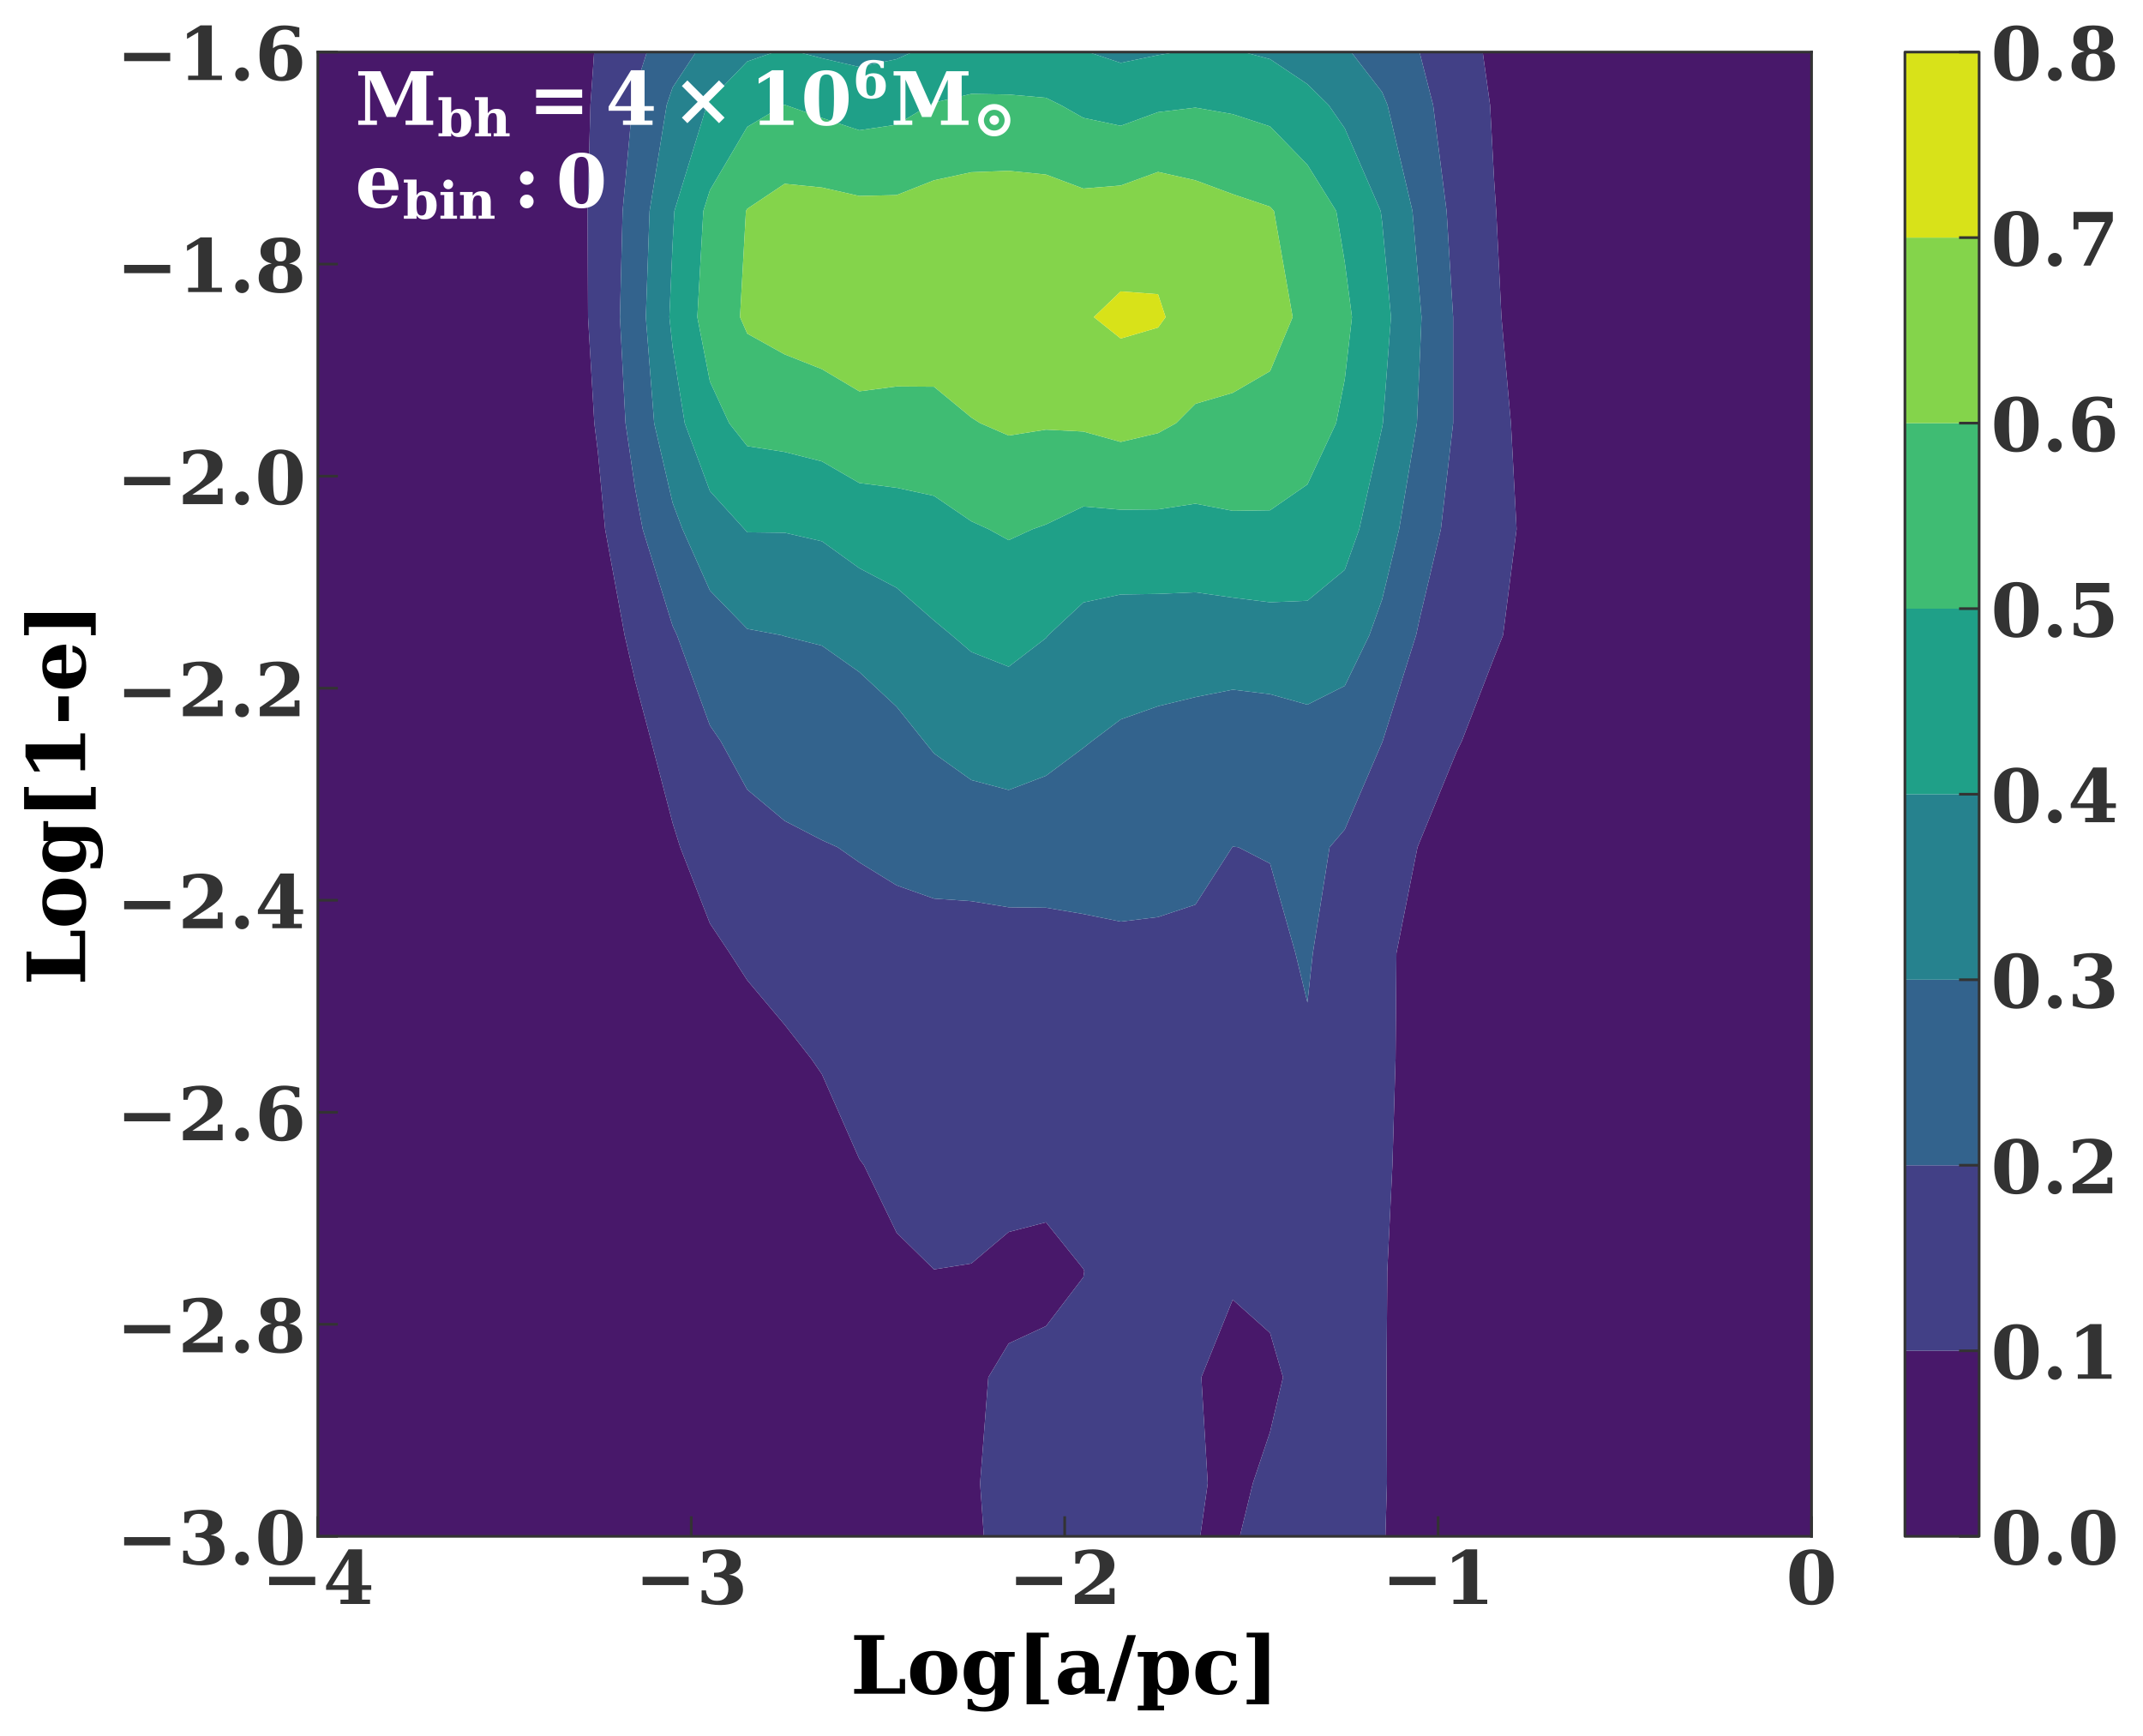 <?xml version="1.0" encoding="utf-8" standalone="no"?>
<!DOCTYPE svg PUBLIC "-//W3C//DTD SVG 1.1//EN"
  "http://www.w3.org/Graphics/SVG/1.1/DTD/svg11.dtd">
<!-- Created with matplotlib (http://matplotlib.org/) -->
<svg height="518.639pt" version="1.1" viewBox="0 0 640.426 518.639" width="640.426pt" xmlns="http://www.w3.org/2000/svg" xmlns:xlink="http://www.w3.org/1999/xlink">
 <defs>
  <style type="text/css">
*{stroke-linecap:butt;stroke-linejoin:round;}
  </style>
 </defs>
 <g id="figure_1">
  <g id="patch_1">
   <path d="M 0 518.639 
L 640.426 518.639 
L 640.426 0 
L 0 0 
z
" style="fill:#ffffff;"/>
  </g>
  <g id="axes_1">
   <g id="patch_2">
    <path d="M 94.977 459.078 
L 541.377 459.078 
L 541.377 15.558 
L 94.977 15.558 
z
" style="fill:#ffffff;"/>
   </g>
   <g id="PathCollection_1">
    <path clip-path="url(#p272e8b2c6d)" d="M 100.557 474.918 
L 111.717 474.918 
L 122.877 474.918 
L 134.037 474.918 
L 145.197 474.918 
L 156.357 474.918 
L 167.517 474.918 
L 178.677 474.918 
L 189.837 474.918 
L 200.997 474.918 
L 212.157 474.918 
L 223.317 474.918 
L 234.477 474.918 
L 245.637 474.918 
L 256.797 474.918 
L 267.957 474.918 
L 279.117 474.918 
L 290.277 474.918 
L 295.157 474.918 
L 292.903 443.238 
L 295.356 411.558 
L 301.437 401.443 
L 312.597 396.262 
L 323.757 381.632 
L 324.034 379.878 
L 323.757 379.156 
L 312.597 365.243 
L 301.437 368.144 
L 290.277 377.559 
L 279.117 379.312 
L 267.957 368.372 
L 258.192 348.198 
L 256.797 346.307 
L 245.637 321.021 
L 242.555 316.518 
L 234.477 306.201 
L 223.317 292.926 
L 218.098 284.838 
L 212.157 275.944 
L 203.266 253.158 
L 200.997 245.902 
L 194.606 221.478 
L 189.837 203.587 
L 186.666 189.798 
L 180.837 158.118 
L 178.677 135.064 
L 177.615 126.438 
L 175.733 94.758 
L 175.601 63.078 
L 176.451 31.398 
L 178.677 -0.144 
L 178.686 -0.282 
L 187.591 -31.962 
L 189.837 -37.153 
L 200.997 -48.576 
L 212.157 -55.901 
L 223.317 -63.361 
L 223.735 -63.642 
L 234.477 -73.542 
L 245.637 -79.182 
L 256.797 -80.239 
L 267.957 -79.507 
L 279.117 -76.346 
L 290.277 -70.438 
L 301.437 -66.671 
L 312.597 -69.005 
L 323.757 -71.469 
L 334.917 -66.066 
L 343.471 -63.642 
L 346.077 -63.119 
L 346.953 -63.642 
L 357.237 -73.629 
L 368.397 -80.408 
L 379.557 -72.678 
L 385.354 -63.642 
L 390.717 -58.007 
L 401.877 -49.867 
L 413.037 -47.069 
L 424.197 -40.939 
L 429.54 -31.962 
L 435.357 -19.666 
L 440.884 -0.282 
L 445.305 31.398 
L 446.517 53.958 
L 447.141 63.078 
L 448.703 94.758 
L 451.529 126.438 
L 453.225 158.118 
L 449.174 189.798 
L 446.517 196.466 
L 436.844 221.478 
L 435.357 224.479 
L 424.197 251.732 
L 423.614 253.158 
L 417.313 284.838 
L 417.054 316.518 
L 416.114 348.198 
L 414.583 379.878 
L 414.359 411.558 
L 414.487 443.238 
L 413.539 474.918 
L 424.197 474.918 
L 435.357 474.918 
L 446.517 474.918 
L 457.677 474.918 
L 468.837 474.918 
L 479.997 474.918 
L 491.157 474.918 
L 502.317 474.918 
L 513.477 474.918 
L 524.637 474.918 
L 535.797 474.918 
L 546.957 474.918 
L 558.117 474.918 
L 569.277 474.918 
L 580.437 474.918 
L 591.597 474.918 
L 591.597 443.238 
L 591.597 411.558 
L 591.597 379.878 
L 591.597 348.198 
L 591.597 316.518 
L 591.597 284.838 
L 591.597 253.158 
L 591.597 221.478 
L 591.597 189.798 
L 591.597 158.118 
L 591.597 126.438 
L 591.597 94.758 
L 591.597 63.078 
L 591.597 31.398 
L 591.597 -0.282 
L 591.597 -31.962 
L 591.597 -63.642 
L 591.597 -95.322 
L 591.597 -127.002 
L 591.597 -158.682 
L 591.597 -190.362 
L 591.597 -222.042 
L 591.597 -253.722 
L 591.597 -285.402 
L 591.597 -317.082 
L 591.597 -348.762 
L 591.597 -380.442 
L 591.597 -412.122 
L 591.597 -443.802 
L 591.597 -475.482 
L 580.437 -475.482 
L 569.277 -475.482 
L 558.117 -475.482 
L 546.957 -475.482 
L 535.797 -475.482 
L 524.637 -475.482 
L 513.477 -475.482 
L 502.317 -475.482 
L 491.157 -475.482 
L 479.997 -475.482 
L 468.837 -475.482 
L 457.677 -475.482 
L 446.517 -475.482 
L 435.357 -475.482 
L 424.197 -475.482 
L 413.037 -475.482 
L 401.877 -475.482 
L 390.717 -475.482 
L 379.557 -475.482 
L 368.397 -475.482 
L 357.237 -475.482 
L 346.077 -475.482 
L 334.917 -475.482 
L 323.757 -475.482 
L 312.597 -475.482 
L 301.437 -475.482 
L 290.277 -475.482 
L 279.117 -475.482 
L 267.957 -475.482 
L 256.797 -475.482 
L 245.637 -475.482 
L 234.477 -475.482 
L 223.317 -475.482 
L 212.157 -475.482 
L 200.997 -475.482 
L 189.837 -475.482 
L 178.677 -475.482 
L 167.517 -475.482 
L 156.357 -475.482 
L 145.197 -475.482 
L 134.037 -475.482 
L 122.877 -475.482 
L 111.717 -475.482 
L 100.557 -475.482 
L 89.397 -475.482 
L 89.397 -443.802 
L 89.397 -412.122 
L 89.397 -380.442 
L 89.397 -348.762 
L 89.397 -317.082 
L 89.397 -285.402 
L 89.397 -253.722 
L 89.397 -222.042 
L 89.397 -190.362 
L 89.397 -158.682 
L 89.397 -127.002 
L 89.397 -95.322 
L 89.397 -63.642 
L 89.397 -31.962 
L 89.397 -0.282 
L 89.397 31.398 
L 89.397 63.078 
L 89.397 94.758 
L 89.397 126.438 
L 89.397 158.118 
L 89.397 189.798 
L 89.397 221.478 
L 89.397 253.158 
L 89.397 284.838 
L 89.397 316.518 
L 89.397 348.198 
L 89.397 379.878 
L 89.397 411.558 
L 89.397 443.238 
L 89.397 474.918 
z
" style="fill:#48186a;"/>
    <path clip-path="url(#p272e8b2c6d)" d="M 357.237 474.918 
L 360.233 474.918 
L 368.397 467.757 
L 374.401 443.238 
L 379.557 427.853 
L 383.42 411.558 
L 379.557 398.32 
L 368.397 388.358 
L 359.018 411.558 
L 360.93 443.238 
L 357.237 469.277 
L 356.431 474.918 
z
" style="fill:#48186a;"/>
   </g>
   <g id="PathCollection_2">
    <path clip-path="url(#p272e8b2c6d)" d="M 301.437 474.918 
L 312.597 474.918 
L 323.757 474.918 
L 334.917 474.918 
L 346.077 474.918 
L 356.431 474.918 
L 357.237 469.277 
L 360.93 443.238 
L 359.018 411.558 
L 368.397 388.358 
L 379.557 398.32 
L 383.42 411.558 
L 379.557 427.853 
L 374.401 443.238 
L 368.397 467.757 
L 360.233 474.918 
L 368.397 474.918 
L 379.557 474.918 
L 390.717 474.918 
L 401.877 474.918 
L 413.037 474.918 
L 413.539 474.918 
L 414.487 443.238 
L 414.359 411.558 
L 414.583 379.878 
L 416.114 348.198 
L 417.054 316.518 
L 417.313 284.838 
L 423.614 253.158 
L 424.197 251.732 
L 435.357 224.479 
L 436.844 221.478 
L 446.517 196.466 
L 449.174 189.798 
L 453.225 158.118 
L 451.529 126.438 
L 448.703 94.758 
L 447.141 63.078 
L 446.517 53.958 
L 445.305 31.398 
L 440.884 -0.282 
L 435.357 -19.666 
L 429.54 -31.962 
L 424.197 -40.939 
L 413.037 -47.069 
L 401.877 -49.867 
L 390.717 -58.007 
L 385.354 -63.642 
L 379.557 -72.678 
L 368.397 -80.408 
L 357.237 -73.629 
L 346.953 -63.642 
L 346.077 -63.119 
L 343.471 -63.642 
L 334.917 -66.066 
L 323.757 -71.469 
L 312.597 -69.005 
L 301.437 -66.671 
L 290.277 -70.438 
L 279.117 -76.346 
L 267.957 -79.507 
L 256.797 -80.239 
L 245.637 -79.182 
L 234.477 -73.542 
L 223.735 -63.642 
L 223.317 -63.361 
L 212.157 -55.901 
L 200.997 -48.576 
L 189.837 -37.153 
L 187.591 -31.962 
L 178.686 -0.282 
L 178.677 -0.144 
L 176.451 31.398 
L 175.601 63.078 
L 175.733 94.758 
L 177.615 126.438 
L 178.677 135.064 
L 180.837 158.118 
L 186.666 189.798 
L 189.837 203.587 
L 194.606 221.478 
L 200.997 245.902 
L 203.266 253.158 
L 212.157 275.944 
L 218.098 284.838 
L 223.317 292.926 
L 234.477 306.201 
L 242.555 316.518 
L 245.637 321.021 
L 256.797 346.307 
L 258.192 348.198 
L 267.957 368.372 
L 279.117 379.312 
L 290.277 377.559 
L 301.437 368.144 
L 312.597 365.243 
L 323.757 379.156 
L 324.034 379.878 
L 323.757 381.632 
L 312.597 396.262 
L 301.437 401.443 
L 295.356 411.558 
L 292.903 443.238 
L 295.157 474.918 
z
M 387.144 284.838 
L 379.557 258.046 
L 370.048 253.158 
L 368.397 252.989 
L 368.243 253.158 
L 357.237 270.323 
L 346.077 274.032 
L 334.917 275.394 
L 323.757 273.121 
L 312.597 271.24 
L 301.437 271.111 
L 290.277 269.281 
L 279.117 268.515 
L 267.957 264.564 
L 256.797 257.691 
L 250.313 253.158 
L 245.637 251.053 
L 234.477 245.281 
L 223.317 235.953 
L 215.382 221.478 
L 212.157 216.791 
L 202.311 189.798 
L 200.997 187.018 
L 192.072 158.118 
L 189.837 146.225 
L 186.936 126.438 
L 185.266 94.758 
L 186.066 63.078 
L 188.985 31.398 
L 189.837 26.508 
L 198.365 -0.282 
L 200.997 -4.676 
L 212.157 -15.4 
L 223.317 -23.747 
L 234.477 -27.878 
L 245.637 -28.16 
L 256.797 -29.207 
L 267.957 -31.422 
L 279.117 -31.878 
L 281.589 -31.962 
L 290.277 -32.389 
L 301.437 -32.341 
L 312.597 -32.385 
L 323.757 -32.808 
L 325.71 -31.962 
L 334.917 -28.823 
L 346.077 -26.118 
L 357.237 -28.964 
L 368.397 -30.895 
L 379.557 -26.339 
L 390.717 -19.887 
L 401.877 -13.654 
L 413.037 -5.21 
L 416.539 -0.282 
L 424.197 15.495 
L 428.28 31.398 
L 432.309 63.078 
L 434.259 94.758 
L 434.263 126.438 
L 430.604 158.118 
L 424.197 185.151 
L 423.19 189.798 
L 413.198 221.478 
L 413.037 221.883 
L 401.877 247.861 
L 397.345 253.158 
L 392.327 284.838 
L 390.717 299.568 
z
" style="fill:#424086;"/>
   </g>
   <g id="PathCollection_3">
    <path clip-path="url(#p272e8b2c6d)" d="M 390.717 299.568 
L 392.327 284.838 
L 397.345 253.158 
L 401.877 247.861 
L 413.037 221.883 
L 413.198 221.478 
L 423.19 189.798 
L 424.197 185.151 
L 430.604 158.118 
L 434.263 126.438 
L 434.259 94.758 
L 432.309 63.078 
L 428.28 31.398 
L 424.197 15.495 
L 416.539 -0.282 
L 413.037 -5.21 
L 401.877 -13.654 
L 390.717 -19.887 
L 379.557 -26.339 
L 368.397 -30.895 
L 357.237 -28.964 
L 346.077 -26.118 
L 334.917 -28.823 
L 325.71 -31.962 
L 323.757 -32.808 
L 312.597 -32.385 
L 301.437 -32.341 
L 290.277 -32.389 
L 281.589 -31.962 
L 279.117 -31.878 
L 267.957 -31.422 
L 256.797 -29.207 
L 245.637 -28.16 
L 234.477 -27.878 
L 223.317 -23.747 
L 212.157 -15.4 
L 200.997 -4.676 
L 198.365 -0.282 
L 189.837 26.508 
L 188.985 31.398 
L 186.066 63.078 
L 185.266 94.758 
L 186.936 126.438 
L 189.837 146.225 
L 192.072 158.118 
L 200.997 187.018 
L 202.311 189.798 
L 212.157 216.791 
L 215.382 221.478 
L 223.317 235.953 
L 234.477 245.281 
L 245.637 251.053 
L 250.313 253.158 
L 256.797 257.691 
L 267.957 264.564 
L 279.117 268.515 
L 290.277 269.281 
L 301.437 271.111 
L 312.597 271.24 
L 323.757 273.121 
L 334.917 275.394 
L 346.077 274.032 
L 357.237 270.323 
L 368.243 253.158 
L 368.397 252.989 
L 370.048 253.158 
L 379.557 258.046 
L 387.144 284.838 
z
M 276.181 221.478 
L 267.957 211.186 
L 256.797 200.816 
L 245.637 192.94 
L 234.477 190.131 
L 233.462 189.798 
L 223.317 187.914 
L 212.157 176.457 
L 203.971 158.118 
L 200.997 150.209 
L 195.501 126.438 
L 193.003 94.758 
L 194.128 63.078 
L 199.233 31.398 
L 200.997 26.148 
L 212.157 9.249 
L 223.317 0.621 
L 226.669 -0.282 
L 234.477 -3.206 
L 243.3 -0.282 
L 245.637 0.257 
L 256.797 1.565 
L 263.875 -0.282 
L 267.957 -1.982 
L 279.117 -7.186 
L 290.277 -9.396 
L 301.437 -9.591 
L 312.597 -9.267 
L 323.757 -6.309 
L 334.917 -0.639 
L 346.077 -0.535 
L 357.237 -3.877 
L 368.397 -5.463 
L 379.557 -1.269 
L 381.003 -0.282 
L 390.717 5.042 
L 401.877 13.073 
L 413.037 27.524 
L 414.658 31.398 
L 422.106 63.078 
L 424.197 87.601 
L 424.812 94.758 
L 424.197 109.524 
L 423.439 126.438 
L 418.125 158.118 
L 413.037 179.122 
L 409.225 189.798 
L 401.877 204.942 
L 390.717 210.562 
L 379.557 207.433 
L 368.397 206.079 
L 357.237 208.305 
L 346.077 211.021 
L 334.917 214.972 
L 326.295 221.478 
L 323.757 223.48 
L 312.597 231.806 
L 301.437 236.061 
L 290.277 233.091 
L 279.117 225.127 
z
" style="fill:#33638d;"/>
   </g>
   <g id="PathCollection_4">
    <path clip-path="url(#p272e8b2c6d)" d="M 279.117 225.127 
L 290.277 233.091 
L 301.437 236.061 
L 312.597 231.806 
L 323.757 223.48 
L 326.295 221.478 
L 334.917 214.972 
L 346.077 211.021 
L 357.237 208.305 
L 368.397 206.079 
L 379.557 207.433 
L 390.717 210.562 
L 401.877 204.942 
L 409.225 189.798 
L 413.037 179.122 
L 418.125 158.118 
L 423.439 126.438 
L 424.197 109.524 
L 424.812 94.758 
L 424.197 87.601 
L 422.106 63.078 
L 414.658 31.398 
L 413.037 27.524 
L 401.877 13.073 
L 390.717 5.042 
L 381.003 -0.282 
L 379.557 -1.269 
L 368.397 -5.463 
L 357.237 -3.877 
L 346.077 -0.535 
L 334.917 -0.639 
L 323.757 -6.309 
L 312.597 -9.267 
L 301.437 -9.591 
L 290.277 -9.396 
L 279.117 -7.186 
L 267.957 -1.982 
L 263.875 -0.282 
L 256.797 1.565 
L 245.637 0.257 
L 243.3 -0.282 
L 234.477 -3.206 
L 226.669 -0.282 
L 223.317 0.621 
L 212.157 9.249 
L 200.997 26.148 
L 199.233 31.398 
L 194.128 63.078 
L 193.003 94.758 
L 195.501 126.438 
L 200.997 150.209 
L 203.971 158.118 
L 212.157 176.457 
L 223.317 187.914 
L 233.462 189.798 
L 234.477 190.131 
L 245.637 192.94 
L 256.797 200.816 
L 267.957 211.186 
L 276.181 221.478 
z
M 284.405 189.798 
L 279.117 185.415 
L 267.957 175.642 
L 256.797 169.781 
L 245.637 161.745 
L 234.477 159.192 
L 223.317 159.058 
L 222.479 158.118 
L 212.157 146.751 
L 204.632 126.438 
L 200.997 103.725 
L 200.037 94.758 
L 200.997 72.945 
L 201.532 63.078 
L 211.254 31.398 
L 212.157 29.897 
L 223.317 18.369 
L 234.477 14.523 
L 245.637 17.408 
L 256.797 20.013 
L 267.957 17.667 
L 279.117 12.675 
L 290.277 10.354 
L 301.437 10.288 
L 312.597 10.886 
L 323.757 15.077 
L 334.917 18.792 
L 346.077 16.474 
L 357.237 14.618 
L 368.397 14.713 
L 379.557 17.671 
L 390.717 25.149 
L 397.054 31.398 
L 401.877 38.346 
L 412.614 63.078 
L 413.037 66.317 
L 415.69 94.758 
L 413.269 126.438 
L 413.037 127.742 
L 406.211 158.118 
L 401.877 170.289 
L 390.717 179.51 
L 379.557 179.973 
L 368.397 178.574 
L 357.237 176.985 
L 346.077 177.472 
L 334.917 177.637 
L 323.757 180.027 
L 313.278 189.798 
L 312.597 190.663 
L 301.437 199.218 
L 290.277 194.825 
z
" style="fill:#26828e;"/>
   </g>
   <g id="PathCollection_5">
    <path clip-path="url(#p272e8b2c6d)" d="M 290.277 194.825 
L 301.437 199.218 
L 312.597 190.663 
L 313.278 189.798 
L 323.757 180.027 
L 334.917 177.637 
L 346.077 177.472 
L 357.237 176.985 
L 368.397 178.574 
L 379.557 179.973 
L 390.717 179.51 
L 401.877 170.289 
L 406.211 158.118 
L 413.037 127.742 
L 413.269 126.438 
L 415.69 94.758 
L 413.037 66.317 
L 412.614 63.078 
L 401.877 38.346 
L 397.054 31.398 
L 390.717 25.149 
L 379.557 17.671 
L 368.397 14.713 
L 357.237 14.618 
L 346.077 16.474 
L 334.917 18.792 
L 323.757 15.077 
L 312.597 10.886 
L 301.437 10.288 
L 290.277 10.354 
L 279.117 12.675 
L 267.957 17.667 
L 256.797 20.013 
L 245.637 17.408 
L 234.477 14.523 
L 223.317 18.369 
L 212.157 29.897 
L 211.254 31.398 
L 201.532 63.078 
L 200.997 72.945 
L 200.037 94.758 
L 200.997 103.725 
L 204.632 126.438 
L 212.157 146.751 
L 222.479 158.118 
L 223.317 159.058 
L 234.477 159.192 
L 245.637 161.745 
L 256.797 169.781 
L 267.957 175.642 
L 279.117 185.415 
L 284.405 189.798 
z
M 295.436 158.118 
L 290.277 155.772 
L 279.117 148.164 
L 267.957 145.752 
L 256.797 144.323 
L 245.637 137.876 
L 234.477 135.049 
L 223.317 133.307 
L 217.899 126.438 
L 212.157 114.004 
L 208.394 94.758 
L 210.188 63.078 
L 212.157 56.837 
L 223.317 37.907 
L 234.284 31.398 
L 234.477 31.319 
L 234.754 31.398 
L 245.637 35.232 
L 256.797 38.918 
L 267.957 37.268 
L 277.689 31.398 
L 279.117 30.661 
L 290.277 28.052 
L 301.437 28.244 
L 312.597 29.226 
L 317.01 31.398 
L 323.757 35.224 
L 334.917 37.597 
L 346.077 33.509 
L 357.237 32.161 
L 368.397 34.121 
L 379.557 37.77 
L 390.717 49.244 
L 399.332 63.078 
L 401.877 78.349 
L 404.033 94.758 
L 401.877 113.352 
L 399.295 126.438 
L 390.717 144.746 
L 379.557 152.477 
L 368.397 152.637 
L 357.237 150.503 
L 346.077 152.206 
L 334.917 152.307 
L 323.757 151.351 
L 312.597 156.701 
L 308.597 158.118 
L 301.437 161.407 
z
" style="fill:#1fa088;"/>
   </g>
   <g id="PathCollection_6">
    <path clip-path="url(#p272e8b2c6d)" d="M 301.437 161.407 
L 308.597 158.118 
L 312.597 156.701 
L 323.757 151.351 
L 334.917 152.307 
L 346.077 152.206 
L 357.237 150.503 
L 368.397 152.637 
L 379.557 152.477 
L 390.717 144.746 
L 399.295 126.438 
L 401.877 113.352 
L 404.033 94.758 
L 401.877 78.349 
L 399.332 63.078 
L 390.717 49.244 
L 379.557 37.77 
L 368.397 34.121 
L 357.237 32.161 
L 346.077 33.509 
L 334.917 37.597 
L 323.757 35.224 
L 317.01 31.398 
L 312.597 29.226 
L 301.437 28.244 
L 290.277 28.052 
L 279.117 30.661 
L 277.689 31.398 
L 267.957 37.268 
L 256.797 38.918 
L 245.637 35.232 
L 234.754 31.398 
L 234.477 31.319 
L 234.284 31.398 
L 223.317 37.907 
L 212.157 56.837 
L 210.188 63.078 
L 208.394 94.758 
L 212.157 114.004 
L 217.899 126.438 
L 223.317 133.307 
L 234.477 135.049 
L 245.637 137.876 
L 256.797 144.323 
L 267.957 145.752 
L 279.117 148.164 
L 290.277 155.772 
L 295.436 158.118 
z
M 292.899 126.438 
L 290.277 124.757 
L 279.117 115.559 
L 267.957 115.481 
L 256.797 116.932 
L 245.637 110.307 
L 234.477 105.892 
L 223.317 99.686 
L 221.153 94.758 
L 222.925 63.078 
L 223.317 62.39 
L 234.477 54.924 
L 245.637 56.032 
L 256.797 58.561 
L 267.957 58.294 
L 279.117 53.878 
L 290.277 51.466 
L 301.437 51.043 
L 312.597 52.165 
L 323.757 56.349 
L 334.917 55.434 
L 346.077 51.374 
L 357.237 53.88 
L 368.397 58.017 
L 379.557 61.772 
L 380.725 63.078 
L 386.305 94.758 
L 379.557 110.905 
L 368.397 117.387 
L 357.237 120.658 
L 351.483 126.438 
L 346.077 129.425 
L 334.917 132.058 
L 323.757 128.951 
L 312.597 128.384 
L 301.437 130.153 
z
" style="fill:#3fbc73;"/>
   </g>
   <g id="PathCollection_7">
    <path clip-path="url(#p272e8b2c6d)" d="M 301.437 130.153 
L 312.597 128.384 
L 323.757 128.951 
L 334.917 132.058 
L 346.077 129.425 
L 351.483 126.438 
L 357.237 120.658 
L 368.397 117.387 
L 379.557 110.905 
L 386.305 94.758 
L 380.725 63.078 
L 379.557 61.772 
L 368.397 58.017 
L 357.237 53.88 
L 346.077 51.374 
L 334.917 55.434 
L 323.757 56.349 
L 312.597 52.165 
L 301.437 51.043 
L 290.277 51.466 
L 279.117 53.878 
L 267.957 58.294 
L 256.797 58.561 
L 245.637 56.032 
L 234.477 54.924 
L 223.317 62.39 
L 222.925 63.078 
L 221.153 94.758 
L 223.317 99.686 
L 234.477 105.892 
L 245.637 110.307 
L 256.797 116.932 
L 267.957 115.481 
L 279.117 115.559 
L 290.277 124.757 
L 292.899 126.438 
z
M 326.892 94.758 
L 334.917 87.073 
L 346.077 87.915 
L 348.336 94.758 
L 346.077 97.881 
L 334.917 101.162 
z
" style="fill:#84d44b;"/>
   </g>
   <g id="PathCollection_8">
    <path clip-path="url(#p272e8b2c6d)" d="M 334.917 101.162 
L 346.077 97.881 
L 348.336 94.758 
L 346.077 87.915 
L 334.917 87.073 
L 326.892 94.758 
z
" style="fill:#d8e219;"/>
   </g>
   <g id="matplotlib.axis_1">
    <g id="xtick_1">
     <g id="line2d_1">
      <defs>
       <path d="M 0 0 
L 0 -6 
" id="mabe42ffa68" style="stroke:#333333;stroke-width:0.8;"/>
      </defs>
      <g>
       <use style="fill:#333333;stroke:#333333;stroke-width:0.8;" x="94.977" xlink:href="#mabe42ffa68" y="459.078"/>
      </g>
     </g>
     <g id="text_1">
      <!-- −4 -->
      <defs>
       <path d="M 10.594 36.922 
L 73.188 36.922 
L 73.188 25.688 
L 10.594 25.688 
z
" id="DejaVuSerif-Bold-2212"/>
       <path d="M 63.812 0 
L 23.688 0 
L 23.688 5.906 
L 34.516 5.906 
L 34.516 19.188 
L 4.109 19.188 
L 4.109 24.812 
L 34.625 74.219 
L 52.984 74.219 
L 52.984 25.484 
L 65.484 25.484 
L 65.484 19.188 
L 52.984 19.188 
L 52.984 5.906 
L 63.812 5.906 
z
M 34.516 25.484 
L 34.516 60.891 
L 12.797 25.484 
z
" id="DejaVuSerif-Bold-34"/>
      </defs>
      <g style="fill:#333333;" transform="translate(78.106 479.295)scale(0.22 -0.22)">
       <use xlink:href="#DejaVuSerif-Bold-2212"/>
       <use x="83.789" xlink:href="#DejaVuSerif-Bold-34"/>
      </g>
     </g>
    </g>
    <g id="xtick_2">
     <g id="line2d_2">
      <g>
       <use style="fill:#333333;stroke:#333333;stroke-width:0.8;" x="206.577" xlink:href="#mabe42ffa68" y="459.078"/>
      </g>
     </g>
     <g id="text_2">
      <!-- −3 -->
      <defs>
       <path d="M 8.594 70.797 
Q 15.047 72.516 21.094 73.359 
Q 27.156 74.219 32.906 74.219 
Q 46.094 74.219 53.141 69.5 
Q 60.203 64.797 60.203 56 
Q 60.203 49.422 56.141 45.312 
Q 52.094 41.219 44.281 39.797 
Q 53.812 38.281 58.5 33.297 
Q 63.188 28.328 63.188 19.672 
Q 63.188 9.469 55.094 4.016 
Q 47.016 -1.422 31.688 -1.422 
Q 25.922 -1.422 19.797 -0.438 
Q 13.672 0.531 6.984 2.484 
L 6.984 18.5 
L 12.891 18.5 
Q 13.422 11.578 17.234 7.938 
Q 21.047 4.297 27.781 4.297 
Q 35.203 4.297 39.25 8.422 
Q 43.312 12.547 43.312 20.125 
Q 43.312 28.031 39.078 32.328 
Q 34.859 36.625 27.094 36.625 
L 23.875 36.625 
L 23.875 42.484 
L 26.422 42.484 
Q 33.594 42.484 37.203 45.797 
Q 40.828 49.125 40.828 55.719 
Q 40.828 61.922 37.422 65.203 
Q 34.031 68.5 27.688 68.5 
Q 21.922 68.5 18.547 65.344 
Q 15.188 62.203 14.5 56.203 
L 8.594 56.203 
z
" id="DejaVuSerif-Bold-33"/>
      </defs>
      <g style="fill:#333333;" transform="translate(189.706 479.295)scale(0.22 -0.22)">
       <use xlink:href="#DejaVuSerif-Bold-2212"/>
       <use x="83.789" xlink:href="#DejaVuSerif-Bold-33"/>
      </g>
     </g>
    </g>
    <g id="xtick_3">
     <g id="line2d_3">
      <g>
       <use style="fill:#333333;stroke:#333333;stroke-width:0.8;" x="318.177" xlink:href="#mabe42ffa68" y="459.078"/>
      </g>
     </g>
     <g id="text_3">
      <!-- −2 -->
      <defs>
       <path d="M 13.188 54.891 
L 7.328 54.891 
L 7.328 70.609 
Q 13.281 72.406 19.109 73.312 
Q 24.953 74.219 30.906 74.219 
Q 44.828 74.219 52.609 68.531 
Q 60.406 62.844 60.406 52.688 
Q 60.406 45.453 56.109 39.719 
Q 51.812 33.984 39.703 26.125 
L 19.391 12.797 
L 53.906 12.797 
L 53.906 21.391 
L 60.594 21.391 
L 60.594 0 
L 6.688 0 
L 6.688 11.922 
L 17.484 19.391 
Q 31.297 28.906 35.891 35.594 
Q 40.484 42.281 40.484 51.219 
Q 40.484 59.672 36.984 64.078 
Q 33.5 68.5 26.812 68.5 
Q 21.047 68.5 17.578 65.016 
Q 14.109 61.531 13.188 54.891 
z
" id="DejaVuSerif-Bold-32"/>
      </defs>
      <g style="fill:#333333;" transform="translate(301.306 479.295)scale(0.22 -0.22)">
       <use xlink:href="#DejaVuSerif-Bold-2212"/>
       <use x="83.789" xlink:href="#DejaVuSerif-Bold-32"/>
      </g>
     </g>
    </g>
    <g id="xtick_4">
     <g id="line2d_4">
      <g>
       <use style="fill:#333333;stroke:#333333;stroke-width:0.8;" x="429.777" xlink:href="#mabe42ffa68" y="459.078"/>
      </g>
     </g>
     <g id="text_4">
      <!-- −1 -->
      <defs>
       <path d="M 13.719 0 
L 13.719 5.906 
L 27.391 5.906 
L 27.391 64.891 
L 12.203 55.906 
L 12.203 63.188 
L 30.516 74.219 
L 45.906 74.219 
L 45.906 5.906 
L 59.625 5.906 
L 59.625 0 
z
" id="DejaVuSerif-Bold-31"/>
      </defs>
      <g style="fill:#333333;" transform="translate(412.906 479.295)scale(0.22 -0.22)">
       <use xlink:href="#DejaVuSerif-Bold-2212"/>
       <use x="83.789" xlink:href="#DejaVuSerif-Bold-31"/>
      </g>
     </g>
    </g>
    <g id="xtick_5">
     <g id="line2d_5">
      <g>
       <use style="fill:#333333;stroke:#333333;stroke-width:0.8;" x="541.377" xlink:href="#mabe42ffa68" y="459.078"/>
      </g>
     </g>
     <g id="text_5">
      <!-- 0 -->
      <defs>
       <path d="M 34.812 4.297 
Q 40.672 4.297 42.844 9.609 
Q 45.016 14.938 45.016 36.375 
Q 45.016 57.672 42.844 63.078 
Q 40.672 68.5 34.812 68.5 
Q 28.953 68.5 26.781 63.172 
Q 24.609 57.859 24.609 36.375 
Q 24.609 14.938 26.781 9.609 
Q 28.953 4.297 34.812 4.297 
z
M 34.812 -1.422 
Q 20.219 -1.422 12.453 8.312 
Q 4.688 18.062 4.688 36.375 
Q 4.688 54.688 12.453 64.453 
Q 20.219 74.219 34.812 74.219 
Q 49.359 74.219 57.125 64.453 
Q 64.891 54.688 64.891 36.375 
Q 64.891 18.062 57.125 8.312 
Q 49.359 -1.422 34.812 -1.422 
z
" id="DejaVuSerif-Bold-30"/>
      </defs>
      <g style="fill:#333333;" transform="translate(533.724 479.295)scale(0.22 -0.22)">
       <use xlink:href="#DejaVuSerif-Bold-30"/>
      </g>
     </g>
    </g>
    <g id="text_6">
     <!-- Log[a/pc] -->
     <defs>
      <path d="M 4.688 0 
L 4.688 5.906 
L 14.016 5.906 
L 14.016 67 
L 4.688 67 
L 4.688 72.906 
L 42.188 72.906 
L 42.188 67 
L 32.812 67 
L 32.812 6.688 
L 61.531 6.688 
L 61.531 18.219 
L 68.109 18.219 
L 68.109 0 
z
" id="DejaVuSerif-Bold-4c"/>
      <path d="M 33.406 4.109 
Q 38.875 4.109 41.094 8.797 
Q 43.312 13.484 43.312 25.984 
Q 43.312 38.484 41.109 43.141 
Q 38.922 47.797 33.406 47.797 
Q 27.875 47.797 25.625 43.078 
Q 23.391 38.375 23.391 25.984 
Q 23.391 13.578 25.625 8.844 
Q 27.875 4.109 33.406 4.109 
z
M 33.406 -1.422 
Q 19.672 -1.422 11.891 5.875 
Q 4.109 13.188 4.109 25.984 
Q 4.109 38.812 11.891 46.062 
Q 19.672 53.328 33.406 53.328 
Q 47.172 53.328 54.938 46.062 
Q 62.703 38.812 62.703 25.984 
Q 62.703 13.188 54.906 5.875 
Q 47.125 -1.422 33.406 -1.422 
z
" id="DejaVuSerif-Bold-6f"/>
      <path d="M 60.203 46 
L 60.203 0.688 
Q 60.203 -10.25 52.406 -16.234 
Q 44.625 -22.219 30.422 -22.219 
Q 25.25 -22.219 19.922 -21.406 
Q 14.594 -20.609 8.984 -19 
L 8.984 -6.594 
L 14.5 -6.594 
Q 15.234 -11.719 18.625 -14.203 
Q 22.016 -16.703 28.328 -16.703 
Q 36.328 -16.703 39.625 -12.859 
Q 42.922 -9.031 42.922 0.688 
L 42.922 6.594 
Q 40.719 2.547 36.984 0.562 
Q 33.25 -1.422 27.781 -1.422 
Q 16.75 -1.422 10.422 5.906 
Q 4.109 13.234 4.109 25.984 
Q 4.109 38.766 10.422 46.047 
Q 16.75 53.328 27.781 53.328 
Q 33.25 53.328 36.984 51.344 
Q 40.719 49.359 42.922 45.312 
L 42.922 51.906 
L 67.578 51.906 
L 67.578 46 
z
M 42.922 28.516 
Q 42.922 37.594 40.578 41.641 
Q 38.234 45.703 33.109 45.703 
Q 27.734 45.703 25.562 41.422 
Q 23.391 37.156 23.391 25.984 
Q 23.391 14.797 25.578 10.5 
Q 27.781 6.203 33.109 6.203 
Q 38.234 6.203 40.578 10.25 
Q 42.922 14.312 42.922 23.391 
z
" id="DejaVuSerif-Bold-67"/>
      <path d="M 12.5 75.984 
L 40.188 75.984 
L 40.188 70.125 
L 29.781 70.125 
L 29.781 -7.328 
L 40.188 -7.328 
L 40.188 -13.188 
L 12.5 -13.188 
z
" id="DejaVuSerif-Bold-5b"/>
      <path d="M 55.078 31.891 
L 55.078 5.906 
L 62.5 5.906 
L 62.5 0 
L 37.797 0 
L 37.797 6.594 
Q 34.375 2.484 30.172 0.531 
Q 25.984 -1.422 20.609 -1.422 
Q 12.641 -1.422 8.375 2.844 
Q 4.109 7.125 4.109 15.094 
Q 4.109 23.828 10.234 28.172 
Q 16.359 32.516 28.719 32.516 
L 37.797 32.516 
L 37.797 35.594 
Q 37.797 41.891 34.812 44.891 
Q 31.844 47.906 25.594 47.906 
Q 20.406 47.906 17.594 45.781 
Q 14.797 43.656 13.625 38.812 
L 8.109 38.812 
L 8.109 50 
Q 12.75 51.656 17.719 52.484 
Q 22.703 53.328 28.219 53.328 
Q 42.141 53.328 48.609 48.141 
Q 55.078 42.969 55.078 31.891 
z
M 37.797 16.312 
L 37.797 26.703 
L 31.297 26.703 
Q 26.469 26.703 23.875 24.062 
Q 21.297 21.438 21.297 16.5 
Q 21.297 11.578 23.172 9.125 
Q 25.047 6.688 28.906 6.688 
Q 32.906 6.688 35.344 9.328 
Q 37.797 11.969 37.797 16.312 
z
" id="DejaVuSerif-Bold-61"/>
      <path d="M 25.688 72.906 
L 36.531 72.906 
L 10.797 -9.281 
L 0 -9.281 
z
" id="DejaVuSerif-Bold-2f"/>
      <path d="M 27 28.516 
L 27 23.391 
Q 27 14.312 29.312 10.25 
Q 31.641 6.203 36.812 6.203 
Q 42.141 6.203 44.312 10.5 
Q 46.484 14.797 46.484 25.984 
Q 46.484 37.156 44.312 41.422 
Q 42.141 45.703 36.812 45.703 
Q 31.641 45.703 29.312 41.641 
Q 27 37.594 27 28.516 
z
M 9.719 46 
L 2.297 46 
L 2.297 51.906 
L 27 51.906 
L 27 45.312 
Q 29.203 49.359 32.906 51.344 
Q 36.625 53.328 42.094 53.328 
Q 53.172 53.328 59.547 46.016 
Q 65.922 38.719 65.922 25.984 
Q 65.922 13.234 59.547 5.906 
Q 53.172 -1.422 42.094 -1.422 
Q 36.625 -1.422 32.906 0.562 
Q 29.203 2.547 27 6.594 
L 27 -14.891 
L 35.016 -14.891 
L 35.016 -20.797 
L 2.297 -20.797 
L 2.297 -14.891 
L 9.719 -14.891 
z
" id="DejaVuSerif-Bold-70"/>
      <path d="M 56.391 16.219 
Q 54.547 7.328 48.797 2.953 
Q 43.062 -1.422 33.203 -1.422 
Q 19.344 -1.422 11.719 5.75 
Q 4.109 12.938 4.109 25.984 
Q 4.109 38.875 11.625 46.094 
Q 19.141 53.328 32.516 53.328 
Q 37.938 53.328 43.453 52.297 
Q 48.969 51.266 54.688 49.219 
L 54.688 34.812 
L 49.219 34.812 
Q 48.438 41.406 45.359 44.594 
Q 42.281 47.797 36.719 47.797 
Q 29.5 47.797 26.438 42.906 
Q 23.391 38.031 23.391 25.984 
Q 23.391 14.203 26.359 9.156 
Q 29.344 4.109 36.078 4.109 
Q 41.312 4.109 44.453 7.234 
Q 47.609 10.359 48.297 16.219 
z
" id="DejaVuSerif-Bold-63"/>
      <path d="M 34.812 75.984 
L 34.812 -13.188 
L 7.078 -13.188 
L 7.078 -7.328 
L 17.484 -7.328 
L 17.484 70.125 
L 7.078 70.125 
L 7.078 75.984 
z
" id="DejaVuSerif-Bold-5d"/>
     </defs>
     <g transform="translate(254.133 506.106)scale(0.24 -0.24)">
      <use xlink:href="#DejaVuSerif-Bold-4c"/>
      <use x="70.312" xlink:href="#DejaVuSerif-Bold-6f"/>
      <use x="137.012" xlink:href="#DejaVuSerif-Bold-67"/>
      <use x="206.934" xlink:href="#DejaVuSerif-Bold-5b"/>
      <use x="254.248" xlink:href="#DejaVuSerif-Bold-61"/>
      <use x="319.043" xlink:href="#DejaVuSerif-Bold-2f"/>
      <use x="355.566" xlink:href="#DejaVuSerif-Bold-70"/>
      <use x="425.488" xlink:href="#DejaVuSerif-Bold-63"/>
      <use x="486.377" xlink:href="#DejaVuSerif-Bold-5d"/>
     </g>
    </g>
   </g>
   <g id="matplotlib.axis_2">
    <g id="ytick_1">
     <g id="line2d_6">
      <defs>
       <path d="M 0 0 
L 6 0 
" id="ma7b242982f" style="stroke:#333333;stroke-width:0.8;"/>
      </defs>
      <g>
       <use style="fill:#333333;stroke:#333333;stroke-width:0.8;" x="94.977" xlink:href="#ma7b242982f" y="459.078"/>
      </g>
     </g>
     <g id="text_7">
      <!-- −3.0 -->
      <defs>
       <path d="M 8.109 7.906 
Q 8.109 11.719 10.844 14.453 
Q 13.578 17.188 17.391 17.188 
Q 21.234 17.188 23.969 14.453 
Q 26.703 11.719 26.703 7.906 
Q 26.703 4.047 23.969 1.312 
Q 21.234 -1.422 17.391 -1.422 
Q 13.578 -1.422 10.844 1.312 
Q 8.109 4.047 8.109 7.906 
z
" id="DejaVuSerif-Bold-2e"/>
      </defs>
      <g style="fill:#333333;" transform="translate(34.769 467.437)scale(0.22 -0.22)">
       <use xlink:href="#DejaVuSerif-Bold-2212"/>
       <use x="83.789" xlink:href="#DejaVuSerif-Bold-33"/>
       <use x="153.369" xlink:href="#DejaVuSerif-Bold-2e"/>
       <use x="188.184" xlink:href="#DejaVuSerif-Bold-30"/>
      </g>
     </g>
    </g>
    <g id="ytick_2">
     <g id="line2d_7">
      <g>
       <use style="fill:#333333;stroke:#333333;stroke-width:0.8;" x="94.977" xlink:href="#ma7b242982f" y="395.718"/>
      </g>
     </g>
     <g id="text_8">
      <!-- −2.8 -->
      <defs>
       <path d="M 46.484 38.812 
Q 55.172 37.406 59.688 32.422 
Q 64.203 27.438 64.203 19.391 
Q 64.203 9.328 56.609 3.953 
Q 49.031 -1.422 34.719 -1.422 
Q 20.406 -1.422 12.781 3.953 
Q 5.172 9.328 5.172 19.391 
Q 5.172 27.438 9.719 32.422 
Q 14.266 37.406 22.906 38.812 
Q 15.234 40.578 11.422 44.703 
Q 7.625 48.828 7.625 55.172 
Q 7.625 64.453 14.547 69.328 
Q 21.484 74.219 34.719 74.219 
Q 47.906 74.219 54.859 69.328 
Q 61.812 64.453 61.812 55.172 
Q 61.812 48.828 57.984 44.703 
Q 54.156 40.578 46.484 38.812 
z
M 42.922 54.984 
Q 42.922 62.703 41.062 65.594 
Q 39.203 68.5 34.719 68.5 
Q 30.172 68.5 28.344 65.594 
Q 26.516 62.703 26.516 54.984 
Q 26.516 47.312 28.344 44.453 
Q 30.172 41.609 34.719 41.609 
Q 39.266 41.609 41.094 44.453 
Q 42.922 47.312 42.922 54.984 
z
M 44.828 20.219 
Q 44.828 29.156 42.547 32.516 
Q 40.281 35.891 34.719 35.891 
Q 29.109 35.891 26.859 32.516 
Q 24.609 29.156 24.609 20.219 
Q 24.609 11.188 26.875 7.734 
Q 29.156 4.297 34.719 4.297 
Q 40.234 4.297 42.531 7.734 
Q 44.828 11.188 44.828 20.219 
z
" id="DejaVuSerif-Bold-38"/>
      </defs>
      <g style="fill:#333333;" transform="translate(34.769 404.077)scale(0.22 -0.22)">
       <use xlink:href="#DejaVuSerif-Bold-2212"/>
       <use x="83.789" xlink:href="#DejaVuSerif-Bold-32"/>
       <use x="153.369" xlink:href="#DejaVuSerif-Bold-2e"/>
       <use x="188.184" xlink:href="#DejaVuSerif-Bold-38"/>
      </g>
     </g>
    </g>
    <g id="ytick_3">
     <g id="line2d_8">
      <g>
       <use style="fill:#333333;stroke:#333333;stroke-width:0.8;" x="94.977" xlink:href="#ma7b242982f" y="332.358"/>
      </g>
     </g>
     <g id="text_9">
      <!-- −2.6 -->
      <defs>
       <path d="M 24.609 43.219 
Q 27.781 45.75 31.703 47.016 
Q 35.641 48.297 40.281 48.297 
Q 51.469 48.297 57.828 41.75 
Q 64.203 35.203 64.203 23.781 
Q 64.203 11.719 57.031 5.141 
Q 49.859 -1.422 36.625 -1.422 
Q 21.688 -1.422 13.984 7.594 
Q 6.297 16.609 6.297 34.078 
Q 6.297 53.953 14.844 64.078 
Q 23.391 74.219 40.188 74.219 
Q 44.578 74.219 49.609 73.484 
Q 54.641 72.75 60.406 71.297 
L 60.406 58.406 
L 54.5 58.406 
Q 53.266 63.375 49.875 65.938 
Q 46.484 68.5 41.109 68.5 
Q 32.422 68.5 28.531 62.547 
Q 24.656 56.594 24.609 43.219 
z
M 35.5 4.297 
Q 40.531 4.297 42.672 8.562 
Q 44.828 12.844 44.828 23.391 
Q 44.828 33.938 42.672 38.203 
Q 40.531 42.484 35.5 42.484 
Q 30.469 42.484 28.344 38.203 
Q 26.219 33.938 26.219 23.391 
Q 26.219 12.844 28.344 8.562 
Q 30.469 4.297 35.5 4.297 
z
" id="DejaVuSerif-Bold-36"/>
      </defs>
      <g style="fill:#333333;" transform="translate(34.769 340.717)scale(0.22 -0.22)">
       <use xlink:href="#DejaVuSerif-Bold-2212"/>
       <use x="83.789" xlink:href="#DejaVuSerif-Bold-32"/>
       <use x="153.369" xlink:href="#DejaVuSerif-Bold-2e"/>
       <use x="188.184" xlink:href="#DejaVuSerif-Bold-36"/>
      </g>
     </g>
    </g>
    <g id="ytick_4">
     <g id="line2d_9">
      <g>
       <use style="fill:#333333;stroke:#333333;stroke-width:0.8;" x="94.977" xlink:href="#ma7b242982f" y="268.998"/>
      </g>
     </g>
     <g id="text_10">
      <!-- −2.4 -->
      <g style="fill:#333333;" transform="translate(34.769 277.357)scale(0.22 -0.22)">
       <use xlink:href="#DejaVuSerif-Bold-2212"/>
       <use x="83.789" xlink:href="#DejaVuSerif-Bold-32"/>
       <use x="153.369" xlink:href="#DejaVuSerif-Bold-2e"/>
       <use x="188.184" xlink:href="#DejaVuSerif-Bold-34"/>
      </g>
     </g>
    </g>
    <g id="ytick_5">
     <g id="line2d_10">
      <g>
       <use style="fill:#333333;stroke:#333333;stroke-width:0.8;" x="94.977" xlink:href="#ma7b242982f" y="205.638"/>
      </g>
     </g>
     <g id="text_11">
      <!-- −2.2 -->
      <g style="fill:#333333;" transform="translate(34.769 213.997)scale(0.22 -0.22)">
       <use xlink:href="#DejaVuSerif-Bold-2212"/>
       <use x="83.789" xlink:href="#DejaVuSerif-Bold-32"/>
       <use x="153.369" xlink:href="#DejaVuSerif-Bold-2e"/>
       <use x="188.184" xlink:href="#DejaVuSerif-Bold-32"/>
      </g>
     </g>
    </g>
    <g id="ytick_6">
     <g id="line2d_11">
      <g>
       <use style="fill:#333333;stroke:#333333;stroke-width:0.8;" x="94.977" xlink:href="#ma7b242982f" y="142.278"/>
      </g>
     </g>
     <g id="text_12">
      <!-- −2.0 -->
      <g style="fill:#333333;" transform="translate(34.769 150.637)scale(0.22 -0.22)">
       <use xlink:href="#DejaVuSerif-Bold-2212"/>
       <use x="83.789" xlink:href="#DejaVuSerif-Bold-32"/>
       <use x="153.369" xlink:href="#DejaVuSerif-Bold-2e"/>
       <use x="188.184" xlink:href="#DejaVuSerif-Bold-30"/>
      </g>
     </g>
    </g>
    <g id="ytick_7">
     <g id="line2d_12">
      <g>
       <use style="fill:#333333;stroke:#333333;stroke-width:0.8;" x="94.977" xlink:href="#ma7b242982f" y="78.918"/>
      </g>
     </g>
     <g id="text_13">
      <!-- −1.8 -->
      <g style="fill:#333333;" transform="translate(34.769 87.277)scale(0.22 -0.22)">
       <use xlink:href="#DejaVuSerif-Bold-2212"/>
       <use x="83.789" xlink:href="#DejaVuSerif-Bold-31"/>
       <use x="153.369" xlink:href="#DejaVuSerif-Bold-2e"/>
       <use x="188.184" xlink:href="#DejaVuSerif-Bold-38"/>
      </g>
     </g>
    </g>
    <g id="ytick_8">
     <g id="line2d_13">
      <g>
       <use style="fill:#333333;stroke:#333333;stroke-width:0.8;" x="94.977" xlink:href="#ma7b242982f" y="15.558"/>
      </g>
     </g>
     <g id="text_14">
      <!-- −1.6 -->
      <g style="fill:#333333;" transform="translate(34.769 23.917)scale(0.22 -0.22)">
       <use xlink:href="#DejaVuSerif-Bold-2212"/>
       <use x="83.789" xlink:href="#DejaVuSerif-Bold-31"/>
       <use x="153.369" xlink:href="#DejaVuSerif-Bold-2e"/>
       <use x="188.184" xlink:href="#DejaVuSerif-Bold-36"/>
      </g>
     </g>
    </g>
    <g id="text_15">
     <!-- Log[1-e] -->
     <defs>
      <path d="M 5.422 33.406 
L 36.078 33.406 
L 36.078 20.219 
L 5.422 20.219 
z
" id="DejaVuSerif-Bold-2d"/>
      <path d="M 40.094 29.297 
Q 40.094 39.547 38.188 43.672 
Q 36.281 47.797 31.688 47.797 
Q 27.25 47.797 25.312 43.75 
Q 23.391 39.703 23.391 30.172 
L 23.391 29.297 
z
M 59.078 23.484 
L 23.391 23.484 
L 23.391 23.094 
Q 23.391 13.031 26.406 8.562 
Q 29.438 4.109 36.188 4.109 
Q 41.797 4.109 45.266 7.078 
Q 48.734 10.062 49.703 15.719 
L 57.812 15.719 
Q 55.719 6.891 49.469 2.734 
Q 43.219 -1.422 31.984 -1.422 
Q 18.5 -1.422 11.297 5.688 
Q 4.109 12.797 4.109 25.984 
Q 4.109 38.875 11.469 46.094 
Q 18.844 53.328 31.984 53.328 
Q 44.875 53.328 51.75 45.734 
Q 58.641 38.141 59.078 23.484 
z
" id="DejaVuSerif-Bold-65"/>
     </defs>
     <g transform="translate(25.436 294.47)rotate(-90)scale(0.24 -0.24)">
      <use xlink:href="#DejaVuSerif-Bold-4c"/>
      <use x="70.312" xlink:href="#DejaVuSerif-Bold-6f"/>
      <use x="137.012" xlink:href="#DejaVuSerif-Bold-67"/>
      <use x="206.934" xlink:href="#DejaVuSerif-Bold-5b"/>
      <use x="254.248" xlink:href="#DejaVuSerif-Bold-31"/>
      <use x="323.828" xlink:href="#DejaVuSerif-Bold-2d"/>
      <use x="365.332" xlink:href="#DejaVuSerif-Bold-65"/>
      <use x="428.955" xlink:href="#DejaVuSerif-Bold-5d"/>
     </g>
    </g>
   </g>
   <g id="patch_3">
    <path d="M 94.977 459.078 
L 94.977 15.558 
" style="fill:none;stroke:#333333;stroke-linecap:square;stroke-linejoin:miter;stroke-width:0.8;"/>
   </g>
   <g id="patch_4">
    <path d="M 541.377 459.078 
L 541.377 15.558 
" style="fill:none;stroke:#333333;stroke-linecap:square;stroke-linejoin:miter;stroke-width:0.8;"/>
   </g>
   <g id="patch_5">
    <path d="M 94.977 459.078 
L 541.377 459.078 
" style="fill:none;stroke:#333333;stroke-linecap:square;stroke-linejoin:miter;stroke-width:0.8;"/>
   </g>
   <g id="patch_6">
    <path d="M 94.977 15.558 
L 541.377 15.558 
" style="fill:none;stroke:#333333;stroke-linecap:square;stroke-linejoin:miter;stroke-width:0.8;"/>
   </g>
   <g id="text_16">
    <!-- $M_{bh}=4\times 10^6 M_{\odot}$ -->
    <defs>
     <path d="M 4.203 0 
L 4.203 5.906 
L 13.484 5.906 
L 13.484 67 
L 4.203 67 
L 4.203 72.906 
L 34.281 72.906 
L 55.078 26.125 
L 75.984 72.906 
L 106 72.906 
L 106 67 
L 96.688 67 
L 96.688 5.906 
L 106 5.906 
L 106 0 
L 68.5 0 
L 68.5 5.906 
L 77.781 5.906 
L 77.781 61.531 
L 55.172 10.688 
L 42.828 10.688 
L 20.312 61.531 
L 20.312 5.906 
L 29.594 5.906 
L 29.594 0 
z
" id="DejaVuSerif-Bold-4d"/>
     <path d="M 9.719 5.906 
L 9.719 70.125 
L 2.297 70.125 
L 2.297 75.984 
L 27 75.984 
L 27 45.312 
Q 29.203 49.359 32.906 51.344 
Q 36.625 53.328 42.094 53.328 
Q 53.172 53.328 59.547 46.016 
Q 65.922 38.719 65.922 25.984 
Q 65.922 13.234 59.547 5.906 
Q 53.172 -1.422 42.094 -1.422 
Q 36.625 -1.422 32.906 0.562 
Q 29.203 2.547 27 6.594 
L 27 0 
L 2.297 0 
L 2.297 5.906 
z
M 27 23.391 
Q 27 14.312 29.312 10.25 
Q 31.641 6.203 36.812 6.203 
Q 42.141 6.203 44.312 10.5 
Q 46.484 14.797 46.484 25.984 
Q 46.484 37.156 44.312 41.422 
Q 42.141 45.703 36.812 45.703 
Q 31.641 45.703 29.312 41.641 
Q 27 37.594 27 28.516 
z
" id="DejaVuSerif-Bold-62"/>
     <path d="M 3.422 0 
L 3.422 5.906 
L 10.797 5.906 
L 10.797 70.125 
L 3.078 70.125 
L 3.078 75.984 
L 28.078 75.984 
L 28.078 44.578 
Q 31.203 49.219 35.203 51.266 
Q 39.203 53.328 45.312 53.328 
Q 54.047 53.328 58.516 48.172 
Q 62.984 43.016 62.984 33.016 
L 62.984 5.906 
L 70.406 5.906 
L 70.406 0 
L 39.406 0 
L 39.406 5.906 
L 45.703 5.906 
L 45.703 33.5 
Q 45.703 40.094 44.016 42.656 
Q 42.328 45.219 38.188 45.219 
Q 32.953 45.219 30.516 41.375 
Q 28.078 37.547 28.078 29.203 
L 28.078 5.906 
L 34.422 5.906 
L 34.422 0 
z
" id="DejaVuSerif-Bold-68"/>
     <path d="M 10.594 25.781 
L 73.188 25.781 
L 73.188 14.703 
L 10.594 14.703 
z
M 10.594 48 
L 73.188 48 
L 73.188 36.922 
L 10.594 36.922 
z
" id="DejaVuSerif-Bold-3d"/>
     <path d="M 70.906 52.781 
L 49.422 31.297 
L 70.906 9.812 
L 63.375 2.297 
L 41.891 23.781 
L 20.406 2.297 
L 12.891 9.812 
L 34.422 31.297 
L 12.891 52.781 
L 20.406 60.406 
L 41.891 38.922 
L 63.375 60.406 
z
" id="DejaVuSerif-Bold-d7"/>
     <path d="M 38.094 22.125 
Q 32.625 27.547 32.625 31.344 
Q 32.625 35.156 35.359 37.891 
Q 38.094 40.625 41.891 40.625 
Q 45.75 40.625 48.484 37.891 
Q 51.219 35.156 51.219 31.344 
Q 51.219 27.547 48.484 24.828 
Q 45.75 22.125 41.891 22.125 
Q 38.094 22.125 32.625 27.547 
z
M 27.203 46.047 
Q 21.781 36.766 21.781 31.344 
Q 21.781 25.922 24.484 21.281 
Q 27.203 16.656 31.828 13.938 
Q 36.469 11.234 41.891 11.234 
Q 47.312 11.234 51.953 13.938 
Q 56.594 16.656 59.297 21.281 
Q 62.016 25.922 62.016 31.344 
Q 62.016 36.766 59.297 41.406 
Q 56.594 46.047 51.953 48.75 
Q 47.312 51.469 41.891 51.469 
Q 36.469 51.469 31.828 48.75 
Q 27.203 46.047 21.781 36.766 
z
M 18.953 8.406 
Q 10.547 22.859 10.547 31.344 
Q 10.547 39.844 14.75 47.062 
Q 18.953 54.297 26.172 58.5 
Q 33.406 62.703 41.891 62.703 
Q 50.391 62.703 57.609 58.5 
Q 64.844 54.297 69.047 47.062 
Q 73.25 39.844 73.25 31.344 
Q 73.25 22.859 69.047 15.625 
Q 64.844 8.406 57.609 4.203 
Q 50.391 0 41.891 0 
Q 33.406 0 26.172 4.203 
Q 18.953 8.406 10.547 22.859 
z
" id="DejaVuSerif-Bold-2299"/>
    </defs>
    <g style="fill:#ffffff;" transform="translate(106.137 37.471)scale(0.22 -0.22)">
     <use transform="translate(0 0.713)" xlink:href="#DejaVuSerif-Bold-4d"/>
     <use transform="translate(111.602 -14.859)scale(0.7)" xlink:href="#DejaVuSerif-Bold-62"/>
     <use transform="translate(160.547 -14.859)scale(0.7)" xlink:href="#DejaVuSerif-Bold-68"/>
     <use transform="translate(235.198 0.713)" xlink:href="#DejaVuSerif-Bold-3d"/>
     <use transform="translate(340.149 0.713)" xlink:href="#DejaVuSerif-Bold-34"/>
     <use transform="translate(430.891 0.713)" xlink:href="#DejaVuSerif-Bold-d7"/>
     <use transform="translate(535.843 0.713)" xlink:href="#DejaVuSerif-Bold-31"/>
     <use transform="translate(605.423 0.713)" xlink:href="#DejaVuSerif-Bold-30"/>
     <use transform="translate(675.911 37.047)scale(0.7)" xlink:href="#DejaVuSerif-Bold-36"/>
     <use transform="translate(727.212 0.713)" xlink:href="#DejaVuSerif-Bold-4d"/>
     <use transform="translate(838.814 -14.859)scale(0.7)" xlink:href="#DejaVuSerif-Bold-2299"/>
    </g>
    <!-- $e_{bin}: 0$ -->
    <defs>
     <path d="M 9.188 66.609 
Q 9.188 70.562 11.922 73.266 
Q 14.656 75.984 18.609 75.984 
Q 22.469 75.984 25.172 73.266 
Q 27.875 70.562 27.875 66.609 
Q 27.875 62.75 25.172 60.031 
Q 22.469 57.328 18.609 57.328 
Q 14.656 57.328 11.922 60.016 
Q 9.188 62.703 9.188 66.609 
z
M 28.078 5.906 
L 35.5 5.906 
L 35.5 0 
L 3.422 0 
L 3.422 5.906 
L 10.797 5.906 
L 10.797 46 
L 3.422 46 
L 3.422 51.906 
L 28.078 51.906 
z
" id="DejaVuSerif-Bold-69"/>
     <path d="M 3.422 0 
L 3.422 5.906 
L 10.797 5.906 
L 10.797 46 
L 3.422 46 
L 3.422 51.906 
L 28.078 51.906 
L 28.078 44.578 
Q 31.203 49.219 35.203 51.266 
Q 39.203 53.328 45.312 53.328 
Q 54.047 53.328 58.516 48.172 
Q 62.984 43.016 62.984 33.016 
L 62.984 5.906 
L 70.406 5.906 
L 70.406 0 
L 39.406 0 
L 39.406 5.906 
L 45.703 5.906 
L 45.703 33.5 
Q 45.703 40.094 44.016 42.656 
Q 42.328 45.219 38.188 45.219 
Q 32.953 45.219 30.516 41.375 
Q 28.078 37.547 28.078 29.203 
L 28.078 5.906 
L 34.422 5.906 
L 34.422 0 
z
" id="DejaVuSerif-Bold-6e"/>
     <path d="M 9.188 39.703 
Q 9.188 43.562 11.891 46.297 
Q 14.594 49.031 18.406 49.031 
Q 22.219 49.031 24.953 46.266 
Q 27.688 43.5 27.688 39.703 
Q 27.688 35.891 24.969 33.203 
Q 22.266 30.516 18.406 30.516 
Q 14.547 30.516 11.859 33.203 
Q 9.188 35.891 9.188 39.703 
z
M 9.188 7.906 
Q 9.188 11.719 11.891 14.453 
Q 14.594 17.188 18.406 17.188 
Q 22.219 17.188 24.953 14.453 
Q 27.688 11.719 27.688 7.906 
Q 27.688 4.047 24.953 1.312 
Q 22.219 -1.422 18.406 -1.422 
Q 14.594 -1.422 11.891 1.312 
Q 9.188 4.047 9.188 7.906 
z
" id="DejaVuSerif-Bold-3a"/>
    </defs>
    <g style="fill:#ffffff;" transform="translate(106.137 62.106)scale(0.22 -0.22)">
     <use transform="translate(0 0.781)" xlink:href="#DejaVuSerif-Bold-65"/>
     <use transform="translate(64.531 -14.791)scale(0.7)" xlink:href="#DejaVuSerif-Bold-62"/>
     <use transform="translate(113.477 -14.791)scale(0.7)" xlink:href="#DejaVuSerif-Bold-69"/>
     <use transform="translate(140.069 -14.791)scale(0.7)" xlink:href="#DejaVuSerif-Bold-6e"/>
     <use transform="translate(214.719 0.781)" xlink:href="#DejaVuSerif-Bold-3a"/>
     <use transform="translate(272.796 0.781)" xlink:href="#DejaVuSerif-Bold-30"/>
    </g>
   </g>
  </g>
  <g id="axes_2">
   <g id="patch_7">
    <path clip-path="url(#p73db0f5d4e)" d="M 569.277 459.078 
L 569.277 403.638 
L 569.277 70.998 
L 569.277 15.558 
L 591.453 15.558 
L 591.453 70.998 
L 591.453 403.638 
L 591.453 459.078 
z
" style="fill:#ffffff;stroke:#ffffff;stroke-linejoin:miter;stroke-width:0.01;"/>
   </g>
   <g id="QuadMesh_1">
    <path clip-path="url(#p73db0f5d4e)" d="M 569.277 459.078 
L 591.453 459.078 
L 591.453 403.638 
L 569.277 403.638 
L 569.277 459.078 
" style="fill:#48186a;"/>
    <path clip-path="url(#p73db0f5d4e)" d="M 569.277 403.638 
L 591.453 403.638 
L 591.453 348.198 
L 569.277 348.198 
L 569.277 403.638 
" style="fill:#424086;"/>
    <path clip-path="url(#p73db0f5d4e)" d="M 569.277 348.198 
L 591.453 348.198 
L 591.453 292.758 
L 569.277 292.758 
L 569.277 348.198 
" style="fill:#33638d;"/>
    <path clip-path="url(#p73db0f5d4e)" d="M 569.277 292.758 
L 591.453 292.758 
L 591.453 237.318 
L 569.277 237.318 
L 569.277 292.758 
" style="fill:#26828e;"/>
    <path clip-path="url(#p73db0f5d4e)" d="M 569.277 237.318 
L 591.453 237.318 
L 591.453 181.878 
L 569.277 181.878 
L 569.277 237.318 
" style="fill:#1fa088;"/>
    <path clip-path="url(#p73db0f5d4e)" d="M 569.277 181.878 
L 591.453 181.878 
L 591.453 126.438 
L 569.277 126.438 
L 569.277 181.878 
" style="fill:#3fbc73;"/>
    <path clip-path="url(#p73db0f5d4e)" d="M 569.277 126.438 
L 591.453 126.438 
L 591.453 70.998 
L 569.277 70.998 
L 569.277 126.438 
" style="fill:#84d44b;"/>
    <path clip-path="url(#p73db0f5d4e)" d="M 569.277 70.998 
L 591.453 70.998 
L 591.453 15.558 
L 569.277 15.558 
L 569.277 70.998 
" style="fill:#d8e219;"/>
   </g>
   <g id="matplotlib.axis_3"/>
   <g id="matplotlib.axis_4">
    <g id="ytick_9">
     <g id="line2d_14">
      <defs>
       <path d="M 0 0 
L -6 0 
" id="m0ea573d100" style="stroke:#333333;stroke-width:0.8;"/>
      </defs>
      <g>
       <use style="fill:#333333;stroke:#333333;stroke-width:0.8;" x="591.453" xlink:href="#m0ea573d100" y="459.078"/>
      </g>
     </g>
     <g id="text_17">
      <!-- 0.0 -->
      <g style="fill:#333333;" transform="translate(594.953 467.437)scale(0.22 -0.22)">
       <use xlink:href="#DejaVuSerif-Bold-30"/>
       <use x="69.58" xlink:href="#DejaVuSerif-Bold-2e"/>
       <use x="104.395" xlink:href="#DejaVuSerif-Bold-30"/>
      </g>
     </g>
    </g>
    <g id="ytick_10">
     <g id="line2d_15">
      <g>
       <use style="fill:#333333;stroke:#333333;stroke-width:0.8;" x="591.453" xlink:href="#m0ea573d100" y="403.638"/>
      </g>
     </g>
     <g id="text_18">
      <!-- 0.1 -->
      <g style="fill:#333333;" transform="translate(594.953 411.997)scale(0.22 -0.22)">
       <use xlink:href="#DejaVuSerif-Bold-30"/>
       <use x="69.58" xlink:href="#DejaVuSerif-Bold-2e"/>
       <use x="104.395" xlink:href="#DejaVuSerif-Bold-31"/>
      </g>
     </g>
    </g>
    <g id="ytick_11">
     <g id="line2d_16">
      <g>
       <use style="fill:#333333;stroke:#333333;stroke-width:0.8;" x="591.453" xlink:href="#m0ea573d100" y="348.198"/>
      </g>
     </g>
     <g id="text_19">
      <!-- 0.2 -->
      <g style="fill:#333333;" transform="translate(594.953 356.557)scale(0.22 -0.22)">
       <use xlink:href="#DejaVuSerif-Bold-30"/>
       <use x="69.58" xlink:href="#DejaVuSerif-Bold-2e"/>
       <use x="104.395" xlink:href="#DejaVuSerif-Bold-32"/>
      </g>
     </g>
    </g>
    <g id="ytick_12">
     <g id="line2d_17">
      <g>
       <use style="fill:#333333;stroke:#333333;stroke-width:0.8;" x="591.453" xlink:href="#m0ea573d100" y="292.758"/>
      </g>
     </g>
     <g id="text_20">
      <!-- 0.3 -->
      <g style="fill:#333333;" transform="translate(594.953 301.117)scale(0.22 -0.22)">
       <use xlink:href="#DejaVuSerif-Bold-30"/>
       <use x="69.58" xlink:href="#DejaVuSerif-Bold-2e"/>
       <use x="104.395" xlink:href="#DejaVuSerif-Bold-33"/>
      </g>
     </g>
    </g>
    <g id="ytick_13">
     <g id="line2d_18">
      <g>
       <use style="fill:#333333;stroke:#333333;stroke-width:0.8;" x="591.453" xlink:href="#m0ea573d100" y="237.318"/>
      </g>
     </g>
     <g id="text_21">
      <!-- 0.4 -->
      <g style="fill:#333333;" transform="translate(594.953 245.677)scale(0.22 -0.22)">
       <use xlink:href="#DejaVuSerif-Bold-30"/>
       <use x="69.58" xlink:href="#DejaVuSerif-Bold-2e"/>
       <use x="104.395" xlink:href="#DejaVuSerif-Bold-34"/>
      </g>
     </g>
    </g>
    <g id="ytick_14">
     <g id="line2d_19">
      <g>
       <use style="fill:#333333;stroke:#333333;stroke-width:0.8;" x="591.453" xlink:href="#m0ea573d100" y="181.878"/>
      </g>
     </g>
     <g id="text_22">
      <!-- 0.5 -->
      <defs>
       <path d="M 56.391 72.906 
L 56.391 60.109 
L 17.391 60.109 
L 17.391 44.094 
Q 20.609 46.578 24.562 47.844 
Q 28.516 49.125 32.906 49.125 
Q 46.391 49.125 54.203 42.312 
Q 62.016 35.5 62.016 23.781 
Q 62.016 11.859 54.203 5.219 
Q 46.391 -1.422 32.328 -1.422 
Q 26.375 -1.422 20.484 -0.438 
Q 14.594 0.531 8.203 2.594 
L 8.203 18.5 
L 14.062 18.5 
Q 14.359 11.328 17.797 7.812 
Q 21.234 4.297 27.984 4.297 
Q 35.156 4.297 38.625 9.109 
Q 42.094 13.922 42.094 23.781 
Q 42.094 33.5 38.688 38.297 
Q 35.297 43.109 28.422 43.109 
Q 24.703 43.109 21.797 41.578 
Q 18.891 40.047 16.406 36.812 
L 11.531 36.812 
L 11.531 72.906 
z
" id="DejaVuSerif-Bold-35"/>
      </defs>
      <g style="fill:#333333;" transform="translate(594.953 190.237)scale(0.22 -0.22)">
       <use xlink:href="#DejaVuSerif-Bold-30"/>
       <use x="69.58" xlink:href="#DejaVuSerif-Bold-2e"/>
       <use x="104.395" xlink:href="#DejaVuSerif-Bold-35"/>
      </g>
     </g>
    </g>
    <g id="ytick_15">
     <g id="line2d_20">
      <g>
       <use style="fill:#333333;stroke:#333333;stroke-width:0.8;" x="591.453" xlink:href="#m0ea573d100" y="126.438"/>
      </g>
     </g>
     <g id="text_23">
      <!-- 0.6 -->
      <g style="fill:#333333;" transform="translate(594.953 134.797)scale(0.22 -0.22)">
       <use xlink:href="#DejaVuSerif-Bold-30"/>
       <use x="69.58" xlink:href="#DejaVuSerif-Bold-2e"/>
       <use x="104.395" xlink:href="#DejaVuSerif-Bold-36"/>
      </g>
     </g>
    </g>
    <g id="ytick_16">
     <g id="line2d_21">
      <g>
       <use style="fill:#333333;stroke:#333333;stroke-width:0.8;" x="591.453" xlink:href="#m0ea573d100" y="70.998"/>
      </g>
     </g>
     <g id="text_24">
      <!-- 0.7 -->
      <defs>
       <path d="M 61.281 60.5 
L 31.203 0 
L 21.297 0 
L 50.594 59.078 
L 14.594 59.078 
L 14.594 49.219 
L 7.906 49.219 
L 7.906 72.906 
L 61.281 72.906 
z
" id="DejaVuSerif-Bold-37"/>
      </defs>
      <g style="fill:#333333;" transform="translate(594.953 79.357)scale(0.22 -0.22)">
       <use xlink:href="#DejaVuSerif-Bold-30"/>
       <use x="69.58" xlink:href="#DejaVuSerif-Bold-2e"/>
       <use x="104.395" xlink:href="#DejaVuSerif-Bold-37"/>
      </g>
     </g>
    </g>
    <g id="ytick_17">
     <g id="line2d_22">
      <g>
       <use style="fill:#333333;stroke:#333333;stroke-width:0.8;" x="591.453" xlink:href="#m0ea573d100" y="15.558"/>
      </g>
     </g>
     <g id="text_25">
      <!-- 0.8 -->
      <g style="fill:#333333;" transform="translate(594.953 23.917)scale(0.22 -0.22)">
       <use xlink:href="#DejaVuSerif-Bold-30"/>
       <use x="69.58" xlink:href="#DejaVuSerif-Bold-2e"/>
       <use x="104.395" xlink:href="#DejaVuSerif-Bold-38"/>
      </g>
     </g>
    </g>
   </g>
   <g id="patch_8">
    <path d="M 569.277 459.078 
L 569.277 403.638 
L 569.277 70.998 
L 569.277 15.558 
L 591.453 15.558 
L 591.453 70.998 
L 591.453 403.638 
L 591.453 459.078 
z
" style="fill:none;stroke:#333333;stroke-linejoin:miter;stroke-width:0.8;"/>
   </g>
  </g>
 </g>
 <defs>
  <clipPath id="p272e8b2c6d">
   <rect height="443.52" width="446.4" x="94.977" y="15.558"/>
  </clipPath>
  <clipPath id="p73db0f5d4e">
   <rect height="443.52" width="22.176" x="569.277" y="15.558"/>
  </clipPath>
 </defs>
</svg>
